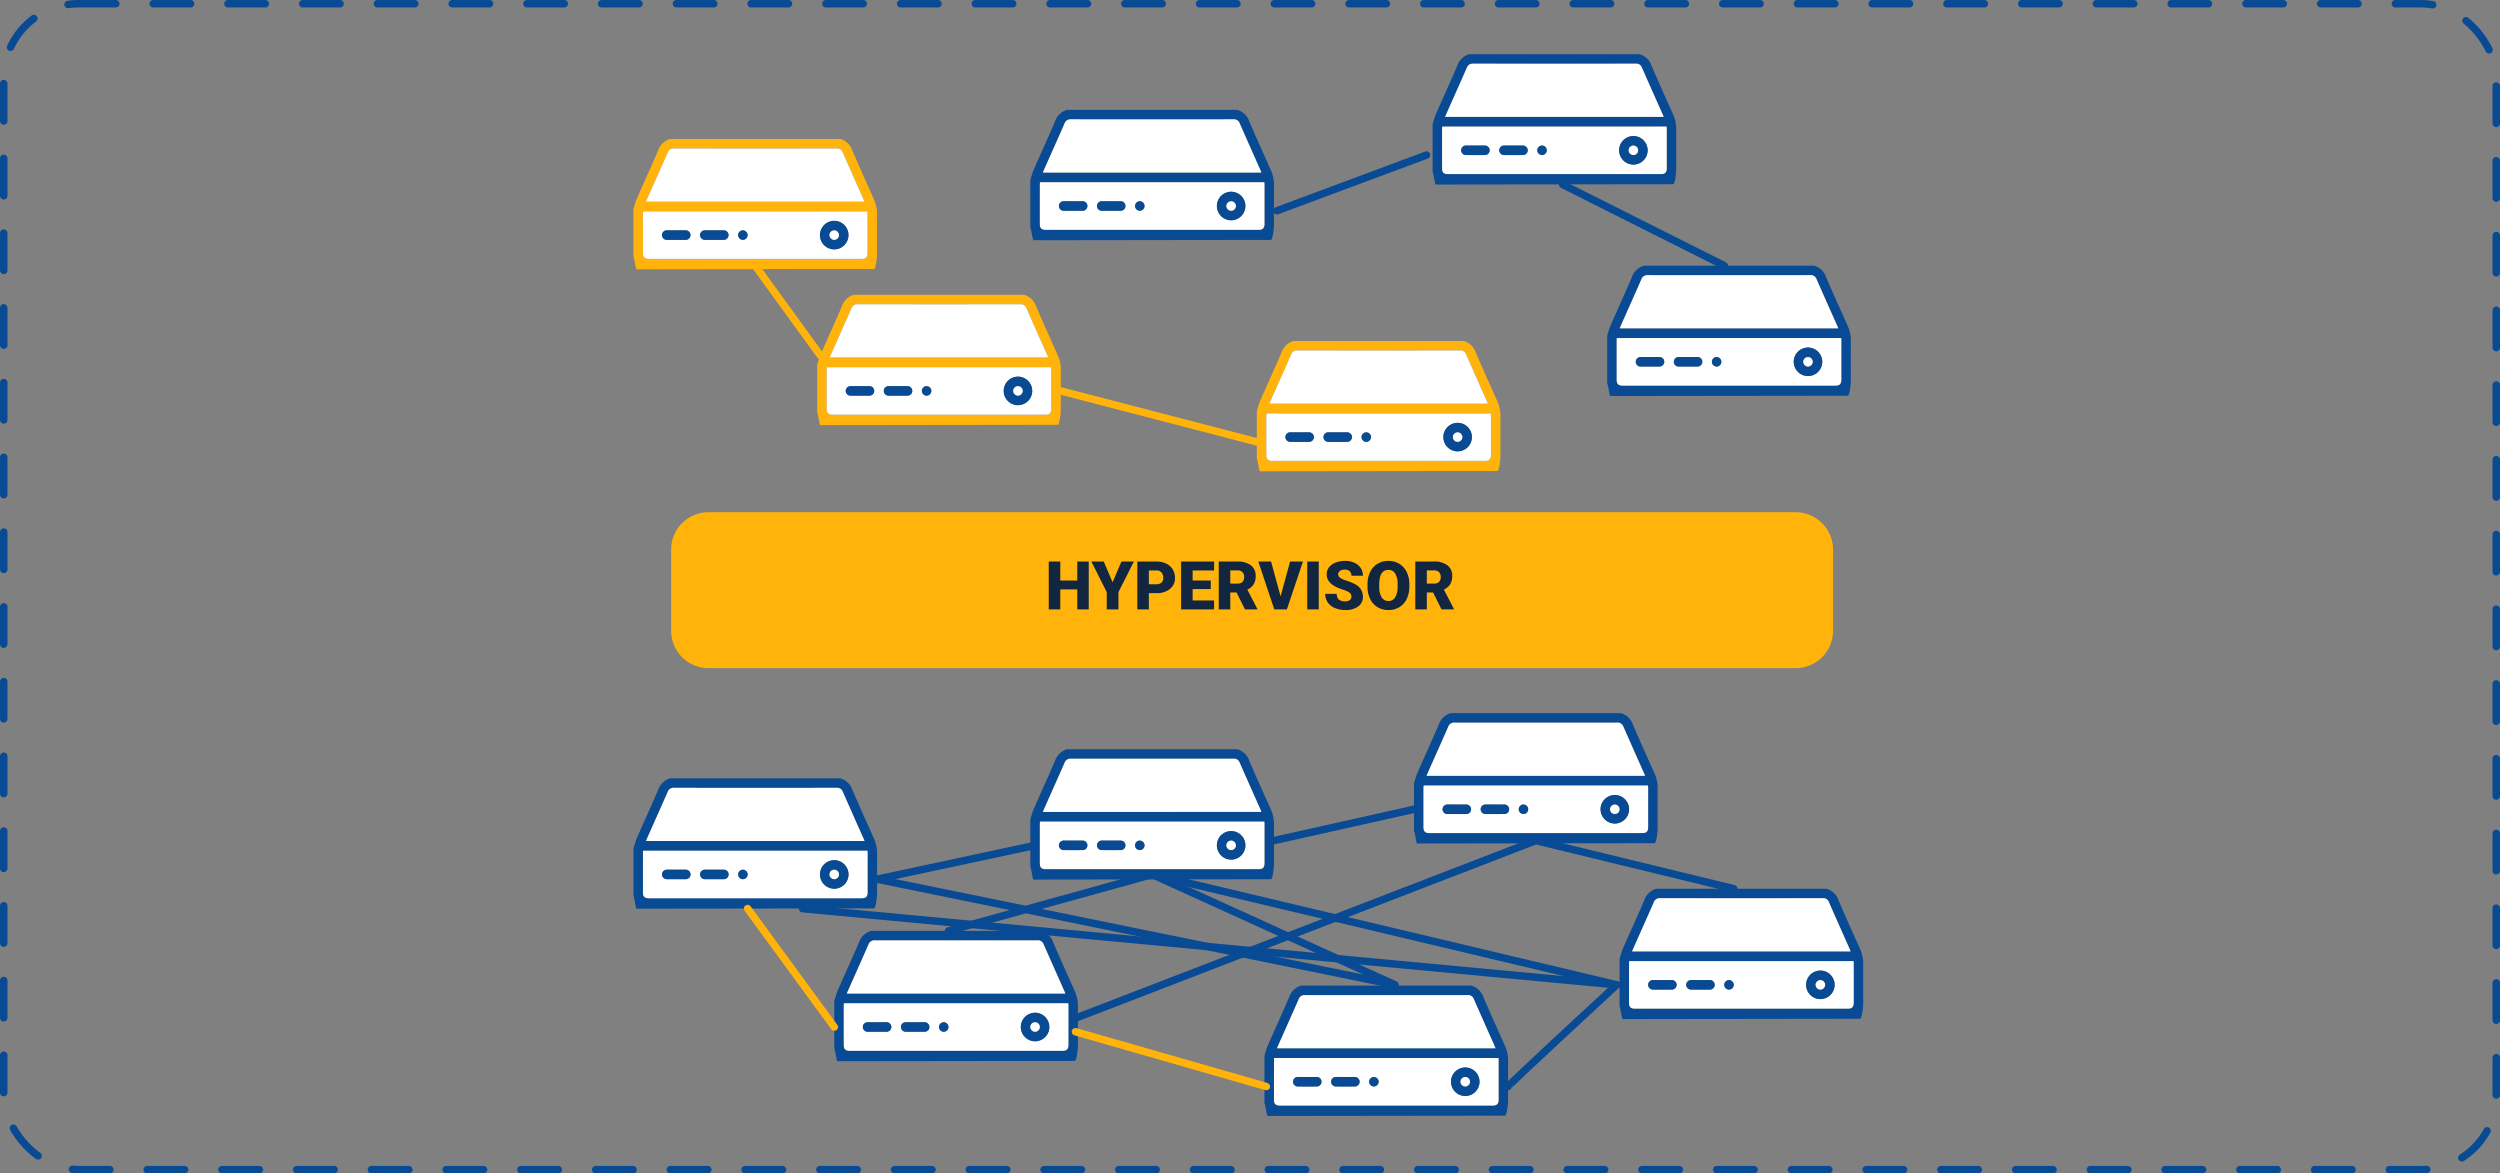 <svg xmlns="http://www.w3.org/2000/svg" width="669" height="314" viewBox="0 0 669 314">
  <rect x="0" y="0" width="669" height="314" fill="#808080" stroke="none"/>
  <g id="_6" data-name="6" transform="translate(-673.5 -3744.5)">
    <rect id="Rectangle_293688" data-name="Rectangle 293688" width="667" height="312" rx="20" transform="translate(674.5 3745.5)" fill="none" stroke="#084a93" stroke-linecap="round" stroke-linejoin="round" stroke-width="2" stroke-dasharray="10 10"/>
    <g id="Group_131792" data-name="Group 131792">
      <path id="Path_192424" data-name="Path 192424" d="M10,0H300.924a10,10,0,0,1,10,10V31.729a10,10,0,0,1-10,10H10a10,10,0,0,1-10-10V10A10,10,0,0,1,10,0Z" transform="translate(853.096 3881.567)" fill="#ffb30b"/>
      <path id="Path_192425" data-name="Path 192425" d="M-43.251,0h-3.067V-5.344h-4.544V0h-3.085V-12.8h3.085v5.08h4.544V-12.8h3.067Zm6.39-7.242,2.355-5.555h3.331L-35.3-4.6V0h-3.129V-4.6l-4.113-8.2h3.313Zm9.7,2.9V0h-3.085V-12.8h5.106a5.948,5.948,0,0,1,2.6.541,4.074,4.074,0,0,1,1.749,1.538,4.2,4.2,0,0,1,.62,2.263,3.7,3.7,0,0,1-1.34,2.993,5.561,5.561,0,0,1-3.678,1.121Zm0-2.382h2.021a1.906,1.906,0,0,0,1.367-.448,1.665,1.665,0,0,0,.47-1.266,2.059,2.059,0,0,0-.483-1.433,1.712,1.712,0,0,0-1.318-.545h-2.057Zm16.567,1.292h-4.852v3.059h5.73V0h-8.815V-12.8h8.833v2.382h-5.748v2.7h4.852Zm6.891.905H-5.37V0H-8.455V-12.8h5.036a5.621,5.621,0,0,1,3.56,1.01A3.421,3.421,0,0,1,1.424-8.934,4.155,4.155,0,0,1,.883-6.721,3.837,3.837,0,0,1-.809-5.3L1.863-.132V0h-3.3ZM-5.37-6.9h1.951A1.751,1.751,0,0,0-2.1-7.362a1.788,1.788,0,0,0,.444-1.291,1.809,1.809,0,0,0-.448-1.3,1.735,1.735,0,0,0-1.318-.471H-5.37ZM8.086-3.48,10.635-12.8H14.08L9.773,0H6.4L2.127-12.8H5.546ZM18.3,0H15.223V-12.8H18.3Zm8.745-3.4a1.268,1.268,0,0,0-.479-1.055,5.954,5.954,0,0,0-1.683-.782,16.147,16.147,0,0,1-1.969-.782q-2.487-1.222-2.487-3.357a3.011,3.011,0,0,1,.62-1.876A4.008,4.008,0,0,1,22.8-12.52a6.823,6.823,0,0,1,2.549-.453,5.969,5.969,0,0,1,2.474.492,3.917,3.917,0,0,1,1.7,1.4A3.661,3.661,0,0,1,30.129-9H27.053a1.547,1.547,0,0,0-.479-1.213,1.867,1.867,0,0,0-1.3-.431,2.106,2.106,0,0,0-1.305.365,1.119,1.119,0,0,0-.479.927,1.127,1.127,0,0,0,.527.892,6.65,6.65,0,0,0,1.854.826,11.36,11.36,0,0,1,2.18.918,3.663,3.663,0,0,1,2.074,3.3A3.125,3.125,0,0,1,28.863-.782a5.629,5.629,0,0,1-3.472.958,6.888,6.888,0,0,1-2.817-.558,4.247,4.247,0,0,1-1.9-1.529,3.985,3.985,0,0,1-.637-2.237h3.094a1.963,1.963,0,0,0,.532,1.516,2.513,2.513,0,0,0,1.727.488,1.985,1.985,0,0,0,1.208-.33A1.088,1.088,0,0,0,27.044-3.4Zm15.5-2.733a7.546,7.546,0,0,1-.694,3.313A5.132,5.132,0,0,1,39.88-.6a5.494,5.494,0,0,1-2.914.778,5.572,5.572,0,0,1-2.9-.751,5.123,5.123,0,0,1-1.973-2.149,7.329,7.329,0,0,1-.743-3.208v-.721a7.58,7.58,0,0,1,.69-3.318,5.119,5.119,0,0,1,1.978-2.219,5.533,5.533,0,0,1,2.931-.782,5.479,5.479,0,0,1,2.9.773A5.211,5.211,0,0,1,41.832-10a7.362,7.362,0,0,1,.716,3.274ZM39.41-6.671a5.381,5.381,0,0,0-.637-2.9,2.044,2.044,0,0,0-1.824-.989q-2.32,0-2.452,3.48l-.009.94a5.535,5.535,0,0,0,.624,2.892,2.041,2.041,0,0,0,1.854,1.011,2.016,2.016,0,0,0,1.8-.993,5.383,5.383,0,0,0,.642-2.856Zm9.483,2.145h-1.67V0H44.139V-12.8h5.036a5.621,5.621,0,0,1,3.56,1.01,3.421,3.421,0,0,1,1.283,2.853,4.155,4.155,0,0,1-.541,2.213A3.837,3.837,0,0,1,51.785-5.3L54.457-.132V0h-3.3ZM47.224-6.9h1.951A1.751,1.751,0,0,0,50.5-7.362a1.788,1.788,0,0,0,.444-1.291,1.809,1.809,0,0,0-.448-1.3,1.735,1.735,0,0,0-1.318-.471H47.224Z" transform="translate(1008.096 3907.567)" fill="#12263f"/>
      <path id="Path_190499" data-name="Path 190499" d="M-1476.1,6028.282c-.247-.571-.522-2.864-.787-3.428v-12.606a23.6,23.6,0,0,1,.818-2.654c1.906-4.362,3.895-8.687,5.774-13.06a4.831,4.831,0,0,1,3.213-3.132h45.587a4.831,4.831,0,0,1,3.213,3.137c1.862,4.34,3.812,8.642,5.74,12.953a9.5,9.5,0,0,1,.854,3.943q-.008,5.282,0,10.564c0,.9-.221,3.443-.721,4.194Zm2.559-18.109h58.484c-.072-.186-.12-.322-.178-.454q-2.835-6.388-5.666-12.779a1.577,1.577,0,0,0-1.652-1q-21.735.019-43.47,0a1.647,1.647,0,0,0-1.706,1.117c-1.578,3.609-3.193,7.2-4.793,10.8C-1472.857,6008.607-1473.185,6009.36-1473.542,6010.172Zm-.765,2.6c-.014.266-.034.474-.034.681q0,5.251,0,10.5c0,1.08.465,1.534,1.567,1.534h56.964c1.123,0,1.57-.456,1.571-1.594q0-5.219,0-10.438c0-.224-.021-.448-.034-.684Z" transform="translate(2373.641 -1999.797)" fill="#084a93"/>
      <path id="Path_190500" data-name="Path 190500" d="M-1473.137,6010.479c.357-.812.685-1.565,1.019-2.316,1.6-3.6,3.215-7.194,4.793-10.8a1.647,1.647,0,0,1,1.706-1.117q21.735.024,43.47,0a1.577,1.577,0,0,1,1.652,1q2.817,6.4,5.666,12.779c.059.132.106.269.178.454Z" transform="translate(2373.236 -2000.104)" fill="#fff"/>
      <path id="Path_190501" data-name="Path 190501" d="M-1474,6015.116h60.032c.012.236.034.46.034.684q0,5.22,0,10.438c0,1.138-.448,1.594-1.571,1.594h-56.964c-1.1,0-1.566-.454-1.567-1.534q-.005-5.251,0-10.5C-1474.032,6015.59-1474.013,6015.382-1474,6015.116Zm54.972,6.374a3.829,3.829,0,0,0-3.779-3.841,3.826,3.826,0,0,0-3.857,3.761,3.831,3.831,0,0,0,3.81,3.875A3.833,3.833,0,0,0-1419.026,6021.49Zm-46.1-1.3c-.8,0-1.609-.009-2.412,0a1.288,1.288,0,0,0-1.4,1.241,1.287,1.287,0,0,0,1.406,1.3q2.411.016,4.823,0a1.285,1.285,0,0,0,1.4-1.24,1.291,1.291,0,0,0-1.406-1.3C-1463.515,6020.185-1464.318,6020.194-1465.122,6020.194Zm10.188,0c-.8,0-1.608-.009-2.411,0a1.288,1.288,0,0,0-1.4,1.24,1.285,1.285,0,0,0,1.4,1.3q2.411.016,4.824,0a1.287,1.287,0,0,0,1.4-1.239,1.292,1.292,0,0,0-1.405-1.3C-1453.327,6020.185-1454.131,6020.194-1454.934,6020.194Zm8.91,1.274a1.284,1.284,0,0,0-1.235-1.27,1.28,1.28,0,0,0-1.3,1.265,1.285,1.285,0,0,0,1.234,1.272A1.285,1.285,0,0,0-1446.024,6021.468Z" transform="translate(2373.333 -2002.141)" fill="#fff"/>
      <path id="Path_190502" data-name="Path 190502" d="M-1413.3,6021.8a3.834,3.834,0,0,1-3.826,3.795,3.832,3.832,0,0,1-3.81-3.876,3.826,3.826,0,0,1,3.857-3.761A3.829,3.829,0,0,1-1413.3,6021.8Zm-3.8-1.292a1.284,1.284,0,0,0-1.292,1.212,1.285,1.285,0,0,0,1.245,1.325,1.284,1.284,0,0,0,1.293-1.277A1.283,1.283,0,0,0-1417.091,6020.5Z" transform="translate(2367.603 -2002.447)" fill="#084a93"/>
      <path id="Path_190503" data-name="Path 190503" d="M-1464.505,6020.808c.8,0,1.608-.009,2.411,0a1.291,1.291,0,0,1,1.406,1.3,1.285,1.285,0,0,1-1.4,1.24q-2.411.016-4.823,0a1.287,1.287,0,0,1-1.406-1.3,1.288,1.288,0,0,1,1.4-1.241C-1466.114,6020.8-1465.309,6020.808-1464.505,6020.808Z" transform="translate(2372.717 -2002.754)" fill="#084a93"/>
      <path id="Path_190504" data-name="Path 190504" d="M-1453.085,6020.808c.8,0,1.608-.009,2.411,0a1.292,1.292,0,0,1,1.405,1.3,1.287,1.287,0,0,1-1.4,1.239q-2.413.016-4.824,0a1.285,1.285,0,0,1-1.4-1.3,1.288,1.288,0,0,1,1.4-1.24C-1454.693,6020.8-1453.889,6020.808-1453.085,6020.808Z" transform="translate(2371.484 -2002.754)" fill="#084a93"/>
      <path id="Path_190505" data-name="Path 190505" d="M-1442.943,6022.083a1.285,1.285,0,0,1-1.3,1.268,1.285,1.285,0,0,1-1.234-1.272,1.28,1.28,0,0,1,1.3-1.265A1.284,1.284,0,0,1-1442.943,6022.083Z" transform="translate(2370.252 -2002.755)" fill="#084a93"/>
      <path id="Path_190506" data-name="Path 190506" d="M-1416.782,6020.813a1.283,1.283,0,0,1,1.245,1.26,1.285,1.285,0,0,1-1.293,1.278,1.285,1.285,0,0,1-1.245-1.325A1.284,1.284,0,0,1-1416.782,6020.813Z" transform="translate(2367.295 -2002.755)" fill="#fff"/>
      <path id="Path_190507" data-name="Path 190507" d="M-1536.343,5982.522c-.247-.571-.522-2.866-.787-3.429v-12.606a23.706,23.706,0,0,1,.819-2.653c1.905-4.362,3.895-8.688,5.775-13.061a4.829,4.829,0,0,1,3.211-3.132h45.588a4.83,4.83,0,0,1,3.213,3.137c1.862,4.339,3.811,8.642,5.74,12.953a9.494,9.494,0,0,1,.854,3.943q-.01,5.282,0,10.564c0,.9-.221,3.444-.721,4.2Zm2.56-18.11h58.483c-.072-.185-.12-.322-.177-.453q-2.836-6.388-5.666-12.779a1.576,1.576,0,0,0-1.652-1q-21.735.019-43.47,0a1.646,1.646,0,0,0-1.706,1.117c-1.579,3.609-3.194,7.2-4.793,10.8C-1533.1,5962.848-1533.426,5963.6-1533.783,5964.412Zm-.765,2.6c-.013.266-.033.474-.033.682q0,5.251,0,10.5c0,1.079.465,1.532,1.566,1.532q28.482,0,56.964,0c1.123,0,1.57-.456,1.571-1.593q0-5.221,0-10.438c0-.224-.021-.448-.034-.685Z" transform="translate(2380.141 -1994.859)" fill="#084a93"/>
      <path id="Path_190508" data-name="Path 190508" d="M-1533.378,5964.718c.357-.811.684-1.564,1.019-2.315,1.6-3.6,3.214-7.194,4.793-10.8a1.646,1.646,0,0,1,1.706-1.117q21.735.024,43.47,0a1.576,1.576,0,0,1,1.652,1q2.815,6.4,5.666,12.779c.058.131.105.268.177.453Z" transform="translate(2379.736 -1995.166)" fill="#fff"/>
      <path id="Path_190509" data-name="Path 190509" d="M-1534.24,5969.356h60.033c.013.237.034.46.034.685q0,5.219,0,10.438c0,1.137-.448,1.593-1.571,1.593q-28.482,0-56.964,0c-1.1,0-1.566-.453-1.566-1.532q-.005-5.251,0-10.5C-1534.273,5969.83-1534.254,5969.622-1534.24,5969.356Zm54.973,6.373a3.831,3.831,0,0,0-3.779-3.841,3.827,3.827,0,0,0-3.857,3.762,3.828,3.828,0,0,0,3.809,3.874A3.833,3.833,0,0,0-1479.267,5975.729Zm-46.1-1.3c-.8,0-1.608-.008-2.411,0a1.288,1.288,0,0,0-1.4,1.24,1.286,1.286,0,0,0,1.405,1.3q2.413.017,4.823,0a1.287,1.287,0,0,0,1.4-1.241,1.292,1.292,0,0,0-1.406-1.3C-1523.756,5974.425-1524.559,5974.433-1525.364,5974.433Zm10.189,0c-.8,0-1.608-.008-2.412,0a1.289,1.289,0,0,0-1.4,1.239,1.286,1.286,0,0,0,1.405,1.3q2.411.017,4.823,0a1.287,1.287,0,0,0,1.4-1.24,1.291,1.291,0,0,0-1.405-1.3C-1513.568,5974.425-1514.372,5974.433-1515.175,5974.433Zm8.909,1.276a1.284,1.284,0,0,0-1.234-1.271,1.281,1.281,0,0,0-1.3,1.267,1.282,1.282,0,0,0,1.234,1.271A1.283,1.283,0,0,0-1506.266,5975.708Z" transform="translate(2379.833 -1997.203)" fill="#fff"/>
      <path id="Path_190510" data-name="Path 190510" d="M-1473.537,5976.035a3.833,3.833,0,0,1-3.827,3.795,3.829,3.829,0,0,1-3.809-3.874,3.827,3.827,0,0,1,3.857-3.762A3.83,3.83,0,0,1-1473.537,5976.035Zm-3.795-1.292a1.285,1.285,0,0,0-1.292,1.214,1.284,1.284,0,0,0,1.244,1.324,1.285,1.285,0,0,0,1.293-1.277A1.285,1.285,0,0,0-1477.332,5974.743Z" transform="translate(2374.103 -1997.509)" fill="#084a93"/>
      <path id="Path_190511" data-name="Path 190511" d="M-1524.747,5975.046c.8,0,1.608-.008,2.412,0a1.292,1.292,0,0,1,1.406,1.3,1.287,1.287,0,0,1-1.4,1.241q-2.411.017-4.823,0a1.286,1.286,0,0,1-1.405-1.3,1.288,1.288,0,0,1,1.4-1.24C-1526.355,5975.039-1525.551,5975.046-1524.747,5975.046Z" transform="translate(2379.216 -1997.816)" fill="#084a93"/>
      <path id="Path_190512" data-name="Path 190512" d="M-1513.326,5975.046c.8,0,1.607-.008,2.411,0a1.291,1.291,0,0,1,1.405,1.3,1.287,1.287,0,0,1-1.4,1.24q-2.411.017-4.823,0a1.286,1.286,0,0,1-1.405-1.3,1.289,1.289,0,0,1,1.4-1.239C-1514.935,5975.039-1514.13,5975.046-1513.326,5975.046Z" transform="translate(2377.984 -1997.816)" fill="#084a93"/>
      <path id="Path_190513" data-name="Path 190513" d="M-1503.185,5976.323a1.283,1.283,0,0,1-1.3,1.266,1.282,1.282,0,0,1-1.234-1.271,1.281,1.281,0,0,1,1.3-1.267A1.284,1.284,0,0,1-1503.185,5976.323Z" transform="translate(2376.752 -1997.817)" fill="#084a93"/>
      <path id="Path_190514" data-name="Path 190514" d="M-1477.023,5975.052a1.285,1.285,0,0,1,1.245,1.261,1.285,1.285,0,0,1-1.293,1.277,1.284,1.284,0,0,1-1.244-1.324A1.285,1.285,0,0,1-1477.023,5975.052Z" transform="translate(2373.794 -1997.817)" fill="#fff"/>
      <path id="Path_190515" data-name="Path 190515" d="M-1417.288,5973.793c-.247-.572-.522-2.866-.787-3.429v-12.606a23.693,23.693,0,0,1,.818-2.654c1.905-4.361,3.9-8.687,5.775-13.06a4.832,4.832,0,0,1,3.211-3.132h45.587a4.833,4.833,0,0,1,3.214,3.137c1.862,4.34,3.811,8.643,5.74,12.953a9.494,9.494,0,0,1,.853,3.943q-.008,5.281,0,10.564c0,.9-.222,3.444-.722,4.194Zm2.559-18.11h58.484c-.072-.186-.12-.322-.177-.454q-2.836-6.388-5.667-12.778a1.575,1.575,0,0,0-1.652-1q-21.734.019-43.469,0a1.648,1.648,0,0,0-1.706,1.118c-1.579,3.609-3.194,7.2-4.794,10.8C-1414.044,5954.118-1414.372,5954.872-1414.729,5955.683Zm-.765,2.6c-.013.265-.033.473-.034.681q0,5.25,0,10.5c0,1.08.466,1.533,1.567,1.533H-1357c1.122,0,1.57-.456,1.571-1.594q0-5.219,0-10.437c0-.225-.022-.449-.034-.685Z" transform="translate(2367.294 -1993.917)" fill="#084a93"/>
      <path id="Path_190516" data-name="Path 190516" d="M-1414.324,5955.989c.357-.811.685-1.565,1.019-2.315,1.6-3.6,3.215-7.194,4.794-10.8a1.648,1.648,0,0,1,1.706-1.118q21.734.024,43.469,0a1.575,1.575,0,0,1,1.652,1q2.817,6.4,5.667,12.778c.058.132.105.269.177.454Z" transform="translate(2366.889 -1994.224)" fill="#fff"/>
      <path id="Path_190517" data-name="Path 190517" d="M-1415.185,5960.627h60.033c.012.236.034.459.034.685q0,5.219,0,10.438c0,1.138-.449,1.594-1.571,1.594h-56.963c-1.1,0-1.566-.453-1.567-1.533q-.005-5.251,0-10.5C-1415.218,5961.1-1415.2,5960.892-1415.185,5960.627Zm54.972,6.373a3.828,3.828,0,0,0-3.778-3.841,3.827,3.827,0,0,0-3.858,3.762,3.829,3.829,0,0,0,3.809,3.874A3.832,3.832,0,0,0-1360.213,5967Zm-46.1-1.3c-.8,0-1.608-.009-2.411,0a1.288,1.288,0,0,0-1.4,1.24,1.287,1.287,0,0,0,1.405,1.3q2.411.015,4.824,0a1.285,1.285,0,0,0,1.4-1.241,1.29,1.29,0,0,0-1.405-1.3C-1404.7,5965.7-1405.505,5965.7-1406.309,5965.7Zm10.188,0c-.8,0-1.608-.009-2.411,0a1.288,1.288,0,0,0-1.4,1.239,1.287,1.287,0,0,0,1.4,1.3q2.411.017,4.823,0a1.286,1.286,0,0,0,1.4-1.24,1.29,1.29,0,0,0-1.4-1.3C-1394.513,5965.7-1395.317,5965.7-1396.121,5965.7Zm8.91,1.275a1.284,1.284,0,0,0-1.235-1.271,1.28,1.28,0,0,0-1.3,1.265,1.284,1.284,0,0,0,1.234,1.272A1.283,1.283,0,0,0-1387.211,5966.979Z" transform="translate(2366.986 -1996.261)" fill="#fff"/>
      <path id="Path_190518" data-name="Path 190518" d="M-1354.483,5967.306a3.832,3.832,0,0,1-3.826,3.795,3.829,3.829,0,0,1-3.809-3.874,3.827,3.827,0,0,1,3.858-3.762A3.828,3.828,0,0,1-1354.483,5967.306Zm-3.794-1.292a1.283,1.283,0,0,0-1.292,1.213,1.284,1.284,0,0,0,1.245,1.324,1.284,1.284,0,0,0,1.292-1.278A1.282,1.282,0,0,0-1358.277,5966.015Z" transform="translate(2361.256 -1996.567)" fill="#084a93"/>
      <path id="Path_190519" data-name="Path 190519" d="M-1405.692,5966.318c.8,0,1.608-.009,2.412,0a1.29,1.29,0,0,1,1.405,1.3,1.285,1.285,0,0,1-1.4,1.241q-2.411.015-4.824,0a1.287,1.287,0,0,1-1.405-1.3,1.288,1.288,0,0,1,1.4-1.24C-1407.3,5966.309-1406.5,5966.318-1405.692,5966.318Z" transform="translate(2366.369 -1996.875)" fill="#084a93"/>
      <path id="Path_190520" data-name="Path 190520" d="M-1394.272,5966.318c.8,0,1.608-.009,2.412,0a1.29,1.29,0,0,1,1.4,1.3,1.286,1.286,0,0,1-1.4,1.24q-2.411.015-4.823,0a1.287,1.287,0,0,1-1.4-1.3,1.288,1.288,0,0,1,1.4-1.239C-1395.88,5966.309-1395.076,5966.318-1394.272,5966.318Z" transform="translate(2365.137 -1996.875)" fill="#084a93"/>
      <path id="Path_190521" data-name="Path 190521" d="M-1384.13,5967.594a1.283,1.283,0,0,1-1.3,1.267,1.284,1.284,0,0,1-1.234-1.272,1.28,1.28,0,0,1,1.3-1.265A1.284,1.284,0,0,1-1384.13,5967.594Z" transform="translate(2363.904 -1996.875)" fill="#084a93"/>
      <path id="Path_190522" data-name="Path 190522" d="M-1357.968,5966.323a1.282,1.282,0,0,1,1.245,1.259,1.284,1.284,0,0,1-1.292,1.278,1.284,1.284,0,0,1-1.245-1.324A1.283,1.283,0,0,1-1357.968,5966.323Z" transform="translate(2360.947 -1996.876)" fill="#fff"/>
      <path id="Path_190523" data-name="Path 190523" d="M-1302.2,5962.972c-.247-.571-.522-2.865-.787-3.428v-12.607a23.556,23.556,0,0,1,.818-2.653c1.906-4.362,3.895-8.687,5.775-13.06a4.83,4.83,0,0,1,3.212-3.133h45.587a4.829,4.829,0,0,1,3.213,3.136c1.862,4.341,3.812,8.643,5.741,12.953a9.513,9.513,0,0,1,.853,3.943q-.008,5.284,0,10.564c0,.9-.221,3.444-.721,4.2Zm2.559-18.11h58.484c-.072-.186-.12-.322-.178-.453q-2.835-6.39-5.666-12.779a1.577,1.577,0,0,0-1.652-1q-21.735.019-43.47,0a1.646,1.646,0,0,0-1.706,1.116c-1.578,3.609-3.193,7.2-4.793,10.8C-1298.953,5943.3-1299.281,5944.051-1299.638,5944.861Zm-.765,2.6c-.013.265-.034.474-.034.682q0,5.251,0,10.5c0,1.08.465,1.533,1.567,1.533q28.482,0,56.964,0c1.122,0,1.569-.456,1.57-1.595q0-5.218,0-10.437c0-.225-.021-.449-.034-.685Z" transform="translate(2354.875 -1992.75)" fill="#084a93"/>
      <path id="Path_190524" data-name="Path 190524" d="M-1299.233,5945.168c.357-.811.685-1.564,1.019-2.315,1.6-3.6,3.215-7.194,4.793-10.8a1.646,1.646,0,0,1,1.706-1.117q21.736.024,43.47,0a1.576,1.576,0,0,1,1.652,1q2.817,6.4,5.666,12.779c.059.131.106.268.178.454Z" transform="translate(2354.47 -1993.057)" fill="#fff"/>
      <path id="Path_190525" data-name="Path 190525" d="M-1300.094,5949.807h60.032c.013.235.034.46.034.684q0,5.219,0,10.437c0,1.139-.448,1.595-1.57,1.595q-28.482,0-56.964,0c-1.1,0-1.566-.454-1.567-1.533q-.005-5.251,0-10.5C-1300.128,5950.28-1300.108,5950.071-1300.094,5949.807Zm54.972,6.373a3.83,3.83,0,0,0-3.779-3.842,3.828,3.828,0,0,0-3.857,3.762,3.83,3.83,0,0,0,3.81,3.875A3.832,3.832,0,0,0-1245.122,5956.18Zm-46.1-1.3c-.8,0-1.609-.008-2.412,0a1.289,1.289,0,0,0-1.4,1.24,1.287,1.287,0,0,0,1.406,1.3q2.411.015,4.823,0a1.287,1.287,0,0,0,1.4-1.241,1.291,1.291,0,0,0-1.406-1.3C-1289.61,5954.875-1290.414,5954.883-1291.218,5954.883Zm10.188,0c-.8,0-1.608-.008-2.411,0a1.288,1.288,0,0,0-1.4,1.239,1.287,1.287,0,0,0,1.4,1.3q2.411.015,4.823,0a1.287,1.287,0,0,0,1.4-1.24,1.291,1.291,0,0,0-1.405-1.3C-1279.423,5954.875-1280.227,5954.883-1281.03,5954.883Zm8.91,1.275a1.284,1.284,0,0,0-1.235-1.271,1.28,1.28,0,0,0-1.3,1.265,1.284,1.284,0,0,0,1.234,1.272A1.284,1.284,0,0,0-1272.12,5956.159Z" transform="translate(2354.566 -1995.094)" fill="#fff"/>
      <path id="Path_190526" data-name="Path 190526" d="M-1239.392,5956.486a3.832,3.832,0,0,1-3.826,3.795,3.83,3.83,0,0,1-3.81-3.875,3.828,3.828,0,0,1,3.857-3.762A3.83,3.83,0,0,1-1239.392,5956.486Zm-3.8-1.292a1.285,1.285,0,0,0-1.292,1.213,1.285,1.285,0,0,0,1.245,1.324,1.284,1.284,0,0,0,1.293-1.276A1.283,1.283,0,0,0-1243.187,5955.194Z" transform="translate(2348.836 -1995.399)" fill="#084a93"/>
      <path id="Path_190527" data-name="Path 190527" d="M-1290.6,5955.5c.8,0,1.608-.009,2.411,0a1.291,1.291,0,0,1,1.406,1.3,1.286,1.286,0,0,1-1.4,1.241q-2.411.016-4.823,0a1.287,1.287,0,0,1-1.406-1.3,1.289,1.289,0,0,1,1.4-1.24C-1292.21,5955.488-1291.405,5955.5-1290.6,5955.5Z" transform="translate(2353.949 -1995.707)" fill="#084a93"/>
      <path id="Path_190528" data-name="Path 190528" d="M-1279.181,5955.5c.8,0,1.608-.009,2.411,0a1.291,1.291,0,0,1,1.405,1.3,1.287,1.287,0,0,1-1.4,1.24q-2.413.016-4.823,0a1.287,1.287,0,0,1-1.4-1.3,1.289,1.289,0,0,1,1.4-1.239C-1280.789,5955.488-1279.985,5955.5-1279.181,5955.5Z" transform="translate(2352.718 -1995.707)" fill="#084a93"/>
      <path id="Path_190529" data-name="Path 190529" d="M-1269.039,5956.773a1.284,1.284,0,0,1-1.3,1.266,1.284,1.284,0,0,1-1.234-1.272,1.28,1.28,0,0,1,1.3-1.265A1.284,1.284,0,0,1-1269.039,5956.773Z" transform="translate(2351.485 -1995.708)" fill="#084a93"/>
      <path id="Path_190530" data-name="Path 190530" d="M-1242.878,5955.5a1.284,1.284,0,0,1,1.245,1.261,1.284,1.284,0,0,1-1.293,1.276,1.285,1.285,0,0,1-1.244-1.324A1.285,1.285,0,0,1-1242.878,5955.5Z" transform="translate(2348.528 -1995.708)" fill="#fff"/>
      <path id="Path_190531" data-name="Path 190531" d="M-1240.539,6015.636c-.247-.571-.522-2.865-.787-3.429V5999.6a23.83,23.83,0,0,1,.818-2.654c1.906-4.361,3.9-8.687,5.775-13.06a4.832,4.832,0,0,1,3.212-3.132h45.587a4.831,4.831,0,0,1,3.214,3.137c1.862,4.34,3.811,8.643,5.74,12.953a9.5,9.5,0,0,1,.853,3.943q-.008,5.282,0,10.564c0,.9-.222,3.445-.722,4.195Zm2.559-18.11h58.484c-.072-.186-.12-.322-.177-.453q-2.836-6.39-5.667-12.779a1.576,1.576,0,0,0-1.652-1q-21.734.018-43.469,0a1.644,1.644,0,0,0-1.706,1.117c-1.579,3.609-3.194,7.2-4.794,10.8C-1237.295,5995.96-1237.623,5996.714-1237.98,5997.525Zm-.765,2.6c-.013.265-.033.473-.034.68q0,5.251,0,10.5c0,1.08.466,1.534,1.567,1.534q28.482,0,56.964,0c1.122,0,1.57-.456,1.57-1.594q0-5.219,0-10.438c0-.225-.022-.448-.034-.684Z" transform="translate(2348.221 -1998.433)" fill="#084a93"/>
      <path id="Path_190532" data-name="Path 190532" d="M-1237.575,5997.832c.357-.811.685-1.565,1.019-2.315,1.6-3.6,3.215-7.194,4.794-10.8a1.644,1.644,0,0,1,1.706-1.117q21.734.022,43.469,0a1.576,1.576,0,0,1,1.652,1q2.817,6.4,5.667,12.779c.058.131.105.268.177.453Z" transform="translate(2347.816 -1998.739)" fill="#fff"/>
      <path id="Path_190533" data-name="Path 190533" d="M-1238.436,6002.47h60.033c.011.235.034.459.034.684q0,5.219,0,10.438c0,1.138-.448,1.594-1.57,1.594q-28.482,0-56.964,0c-1.1,0-1.565-.454-1.566-1.534q-.005-5.251,0-10.5C-1238.469,6002.943-1238.45,6002.735-1238.436,6002.47Zm54.972,6.373a3.828,3.828,0,0,0-3.779-3.841,3.826,3.826,0,0,0-3.856,3.762,3.829,3.829,0,0,0,3.809,3.875A3.832,3.832,0,0,0-1183.464,6008.843Zm-46.1-1.3c-.8,0-1.608-.009-2.411,0a1.287,1.287,0,0,0-1.4,1.24,1.287,1.287,0,0,0,1.405,1.3q2.411.016,4.823,0a1.286,1.286,0,0,0,1.4-1.241,1.29,1.29,0,0,0-1.406-1.3C-1227.952,6007.538-1228.756,6007.547-1229.56,6007.547Zm10.188,0c-.8,0-1.608-.009-2.411,0a1.287,1.287,0,0,0-1.4,1.239,1.287,1.287,0,0,0,1.4,1.3q2.411.016,4.823,0a1.286,1.286,0,0,0,1.4-1.24,1.289,1.289,0,0,0-1.4-1.3C-1217.764,6007.538-1218.568,6007.547-1219.372,6007.547Zm8.91,1.274a1.283,1.283,0,0,0-1.235-1.27,1.281,1.281,0,0,0-1.3,1.265,1.283,1.283,0,0,0,1.234,1.272A1.284,1.284,0,0,0-1210.462,6008.821Z" transform="translate(2347.912 -2000.776)" fill="#fff"/>
      <path id="Path_190534" data-name="Path 190534" d="M-1177.734,6009.149a3.831,3.831,0,0,1-3.826,3.795,3.828,3.828,0,0,1-3.809-3.874,3.826,3.826,0,0,1,3.856-3.762A3.828,3.828,0,0,1-1177.734,6009.149Zm-3.794-1.292a1.283,1.283,0,0,0-1.292,1.214,1.283,1.283,0,0,0,1.245,1.323,1.283,1.283,0,0,0,1.292-1.277A1.283,1.283,0,0,0-1181.528,6007.857Z" transform="translate(2342.182 -2001.083)" fill="#084a93"/>
      <path id="Path_190535" data-name="Path 190535" d="M-1228.943,6008.161c.8,0,1.609-.009,2.411,0a1.29,1.29,0,0,1,1.406,1.3,1.286,1.286,0,0,1-1.4,1.241q-2.411.015-4.823,0a1.287,1.287,0,0,1-1.405-1.3,1.287,1.287,0,0,1,1.4-1.24C-1230.551,6008.151-1229.747,6008.161-1228.943,6008.161Z" transform="translate(2347.296 -2001.39)" fill="#084a93"/>
      <path id="Path_190536" data-name="Path 190536" d="M-1217.523,6008.161c.8,0,1.608-.009,2.412,0a1.289,1.289,0,0,1,1.4,1.3,1.286,1.286,0,0,1-1.4,1.24q-2.411.015-4.823,0a1.287,1.287,0,0,1-1.4-1.3,1.287,1.287,0,0,1,1.4-1.239C-1219.131,6008.151-1218.327,6008.161-1217.523,6008.161Z" transform="translate(2346.063 -2001.39)" fill="#084a93"/>
      <path id="Path_190537" data-name="Path 190537" d="M-1207.381,6009.436a1.284,1.284,0,0,1-1.3,1.267,1.283,1.283,0,0,1-1.234-1.272,1.281,1.281,0,0,1,1.3-1.265A1.283,1.283,0,0,1-1207.381,6009.436Z" transform="translate(2344.831 -2001.391)" fill="#084a93"/>
      <path id="Path_190538" data-name="Path 190538" d="M-1181.219,6008.166a1.283,1.283,0,0,1,1.245,1.26,1.284,1.284,0,0,1-1.292,1.277,1.283,1.283,0,0,1-1.245-1.324A1.283,1.283,0,0,1-1181.219,6008.166Z" transform="translate(2341.874 -2001.391)" fill="#fff"/>
      <path id="Path_190539" data-name="Path 190539" d="M-1347.059,6044.7c-.247-.571-.522-2.865-.787-3.428v-12.607a23.815,23.815,0,0,1,.818-2.653c1.906-4.363,3.9-8.688,5.775-13.061a4.83,4.83,0,0,1,3.212-3.132h45.587a4.831,4.831,0,0,1,3.214,3.136c1.862,4.34,3.811,8.643,5.74,12.954a9.492,9.492,0,0,1,.853,3.942q-.008,5.283,0,10.564c0,.9-.221,3.444-.721,4.2Zm2.559-18.11h58.484c-.072-.185-.12-.323-.178-.454q-2.835-6.388-5.666-12.779a1.576,1.576,0,0,0-1.653-1q-21.734.018-43.469,0a1.646,1.646,0,0,0-1.706,1.117c-1.579,3.609-3.194,7.2-4.794,10.8C-1343.815,6025.028-1344.143,6025.781-1344.5,6026.593Zm-.765,2.6c-.013.266-.033.474-.033.681q0,5.251,0,10.5c0,1.079.465,1.532,1.567,1.532q28.481,0,56.964,0c1.123,0,1.57-.456,1.571-1.594q0-5.219,0-10.437c0-.224-.022-.448-.034-.685Z" transform="translate(2359.715 -2001.569)" fill="#084a93"/>
      <path id="Path_190540" data-name="Path 190540" d="M-1344.095,6026.9c.357-.812.685-1.565,1.019-2.315,1.6-3.6,3.215-7.194,4.794-10.8a1.646,1.646,0,0,1,1.706-1.117q21.734.024,43.469,0a1.576,1.576,0,0,1,1.653,1q2.815,6.4,5.666,12.779c.058.131.105.269.178.454Z" transform="translate(2359.311 -2001.876)" fill="#fff"/>
      <path id="Path_190541" data-name="Path 190541" d="M-1344.956,6031.537h60.033c.011.236.034.46.034.685q0,5.219,0,10.437c0,1.138-.448,1.594-1.571,1.594q-28.482,0-56.964,0c-1.1,0-1.566-.453-1.567-1.532q-.007-5.251,0-10.5C-1344.989,6032.011-1344.97,6031.8-1344.956,6031.537Zm54.972,6.373a3.829,3.829,0,0,0-3.778-3.841,3.827,3.827,0,0,0-3.857,3.762,3.829,3.829,0,0,0,3.809,3.875A3.832,3.832,0,0,0-1289.984,6037.91Zm-46.1-1.3c-.8,0-1.608-.008-2.411,0a1.288,1.288,0,0,0-1.4,1.24,1.286,1.286,0,0,0,1.405,1.3q2.411.016,4.824,0a1.285,1.285,0,0,0,1.4-1.241,1.291,1.291,0,0,0-1.405-1.3C-1334.472,6036.606-1335.276,6036.614-1336.08,6036.614Zm10.188,0c-.8,0-1.609-.008-2.412,0a1.288,1.288,0,0,0-1.4,1.239,1.286,1.286,0,0,0,1.4,1.3q2.411.016,4.823,0a1.287,1.287,0,0,0,1.4-1.24,1.292,1.292,0,0,0-1.405-1.3C-1324.284,6036.606-1325.088,6036.614-1325.891,6036.614Zm8.909,1.276a1.284,1.284,0,0,0-1.235-1.271,1.281,1.281,0,0,0-1.3,1.266,1.284,1.284,0,0,0,1.235,1.271A1.284,1.284,0,0,0-1316.982,6037.89Z" transform="translate(2359.407 -2003.913)" fill="#fff"/>
      <path id="Path_190542" data-name="Path 190542" d="M-1284.254,6038.216a3.832,3.832,0,0,1-3.826,3.795,3.829,3.829,0,0,1-3.809-3.875,3.827,3.827,0,0,1,3.857-3.762A3.829,3.829,0,0,1-1284.254,6038.216Zm-3.794-1.292a1.285,1.285,0,0,0-1.292,1.213,1.284,1.284,0,0,0,1.245,1.324,1.284,1.284,0,0,0,1.292-1.277A1.283,1.283,0,0,0-1288.048,6036.924Z" transform="translate(2353.677 -2004.219)" fill="#084a93"/>
      <path id="Path_190543" data-name="Path 190543" d="M-1335.463,6037.228c.8,0,1.608-.008,2.412,0a1.291,1.291,0,0,1,1.405,1.3,1.285,1.285,0,0,1-1.4,1.241q-2.411.016-4.824,0a1.286,1.286,0,0,1-1.405-1.3,1.288,1.288,0,0,1,1.4-1.24C-1337.071,6037.22-1336.267,6037.228-1335.463,6037.228Z" transform="translate(2358.791 -2004.526)" fill="#084a93"/>
      <path id="Path_190544" data-name="Path 190544" d="M-1324.042,6037.228c.8,0,1.608-.008,2.411,0a1.292,1.292,0,0,1,1.405,1.3,1.287,1.287,0,0,1-1.4,1.24q-2.411.016-4.823,0a1.286,1.286,0,0,1-1.4-1.3,1.288,1.288,0,0,1,1.4-1.239C-1325.651,6037.22-1324.847,6037.228-1324.042,6037.228Z" transform="translate(2357.559 -2004.526)" fill="#084a93"/>
      <path id="Path_190545" data-name="Path 190545" d="M-1313.9,6038.5a1.284,1.284,0,0,1-1.3,1.266,1.284,1.284,0,0,1-1.235-1.271,1.281,1.281,0,0,1,1.3-1.266A1.284,1.284,0,0,1-1313.9,6038.5Z" transform="translate(2356.326 -2004.527)" fill="#084a93"/>
      <path id="Path_190546" data-name="Path 190546" d="M-1287.74,6037.233a1.283,1.283,0,0,1,1.245,1.261,1.284,1.284,0,0,1-1.292,1.277,1.284,1.284,0,0,1-1.245-1.324A1.285,1.285,0,0,1-1287.74,6037.233Z" transform="translate(2353.369 -2004.527)" fill="#fff"/>
      <path id="Path_190547" data-name="Path 190547" d="M-1536.356,5783.737c-.247-.571-.522-2.865-.787-3.429V5767.7a23.559,23.559,0,0,1,.818-2.654c1.906-4.36,3.895-8.687,5.774-13.06a4.828,4.828,0,0,1,3.213-3.132h45.587a4.825,4.825,0,0,1,3.213,3.137c1.862,4.34,3.812,8.643,5.741,12.953a9.492,9.492,0,0,1,.853,3.942q-.008,5.282,0,10.564c0,.9-.221,3.444-.721,4.194Zm2.559-18.11h58.484c-.072-.185-.12-.321-.178-.454q-2.835-6.388-5.666-12.779a1.576,1.576,0,0,0-1.652-1q-21.735.018-43.47,0a1.647,1.647,0,0,0-1.706,1.117c-1.578,3.609-3.193,7.2-4.793,10.8C-1533.112,5764.063-1533.44,5764.815-1533.8,5765.627Zm-.765,2.6c-.013.266-.034.473-.034.681q0,5.251,0,10.5c0,1.08.465,1.533,1.567,1.533h56.964c1.122,0,1.569-.456,1.57-1.594q0-5.219,0-10.438c0-.224-.021-.448-.034-.684Z" transform="translate(2380.143 -1967.164)" fill="#ffb30b"/>
      <path id="Path_190548" data-name="Path 190548" d="M-1533.392,5765.934c.357-.812.685-1.564,1.019-2.315,1.6-3.6,3.215-7.194,4.793-10.8a1.646,1.646,0,0,1,1.706-1.117q21.735.023,43.47,0a1.577,1.577,0,0,1,1.652,1q2.817,6.4,5.666,12.779c.059.132.106.269.178.454Z" transform="translate(2379.738 -1967.471)" fill="#fff"/>
      <path id="Path_190549" data-name="Path 190549" d="M-1534.253,5770.572h60.032c.012.235.034.459.034.683q0,5.22,0,10.438c0,1.138-.448,1.594-1.57,1.594h-56.964c-1.1,0-1.566-.453-1.567-1.534q-.005-5.251,0-10.5C-1534.287,5771.045-1534.267,5770.837-1534.253,5770.572Zm54.972,6.373a3.829,3.829,0,0,0-3.779-3.841,3.827,3.827,0,0,0-3.857,3.762,3.831,3.831,0,0,0,3.81,3.875A3.832,3.832,0,0,0-1479.281,5776.945Zm-46.1-1.3c-.8,0-1.609-.009-2.412,0a1.287,1.287,0,0,0-1.4,1.24,1.288,1.288,0,0,0,1.406,1.3q2.411.015,4.823,0a1.286,1.286,0,0,0,1.4-1.241,1.29,1.29,0,0,0-1.406-1.3C-1523.769,5775.64-1524.573,5775.649-1525.377,5775.649Zm10.188,0c-.8,0-1.608-.009-2.411,0a1.287,1.287,0,0,0-1.4,1.239,1.287,1.287,0,0,0,1.4,1.3q2.411.015,4.823,0a1.287,1.287,0,0,0,1.4-1.24,1.289,1.289,0,0,0-1.4-1.3C-1513.581,5775.64-1514.386,5775.649-1515.189,5775.649Zm8.91,1.274a1.284,1.284,0,0,0-1.235-1.27,1.279,1.279,0,0,0-1.3,1.265,1.284,1.284,0,0,0,1.234,1.272A1.285,1.285,0,0,0-1506.279,5776.924Z" transform="translate(2379.835 -1969.508)" fill="#fff"/>
      <path id="Path_190550" data-name="Path 190550" d="M-1473.551,5777.251a3.832,3.832,0,0,1-3.826,3.795,3.831,3.831,0,0,1-3.81-3.875,3.827,3.827,0,0,1,3.857-3.762A3.829,3.829,0,0,1-1473.551,5777.251Zm-3.795-1.292a1.283,1.283,0,0,0-1.291,1.212,1.283,1.283,0,0,0,1.244,1.325,1.284,1.284,0,0,0,1.293-1.277A1.283,1.283,0,0,0-1477.346,5775.96Z" transform="translate(2374.105 -1969.813)" fill="#084a93"/>
      <path id="Path_190551" data-name="Path 190551" d="M-1524.76,5776.263c.8,0,1.608-.009,2.411,0a1.29,1.29,0,0,1,1.406,1.3,1.286,1.286,0,0,1-1.4,1.241q-2.411.015-4.823,0a1.288,1.288,0,0,1-1.406-1.3,1.287,1.287,0,0,1,1.4-1.24C-1526.369,5776.254-1525.564,5776.263-1524.76,5776.263Z" transform="translate(2379.219 -1970.121)" fill="#084a93"/>
      <path id="Path_190552" data-name="Path 190552" d="M-1513.34,5776.263c.8,0,1.608-.009,2.412,0a1.289,1.289,0,0,1,1.4,1.3,1.287,1.287,0,0,1-1.4,1.24q-2.413.015-4.823,0a1.287,1.287,0,0,1-1.4-1.3,1.287,1.287,0,0,1,1.4-1.239C-1514.948,5776.254-1514.144,5776.263-1513.34,5776.263Z" transform="translate(2377.986 -1970.121)" fill="#084a93"/>
      <path id="Path_190553" data-name="Path 190553" d="M-1503.2,5777.538a1.285,1.285,0,0,1-1.3,1.267,1.284,1.284,0,0,1-1.234-1.271,1.279,1.279,0,0,1,1.3-1.265A1.284,1.284,0,0,1-1503.2,5777.538Z" transform="translate(2376.754 -1970.122)" fill="#084a93"/>
      <path id="Path_190554" data-name="Path 190554" d="M-1477.037,5776.269a1.283,1.283,0,0,1,1.245,1.26,1.283,1.283,0,0,1-1.292,1.276,1.283,1.283,0,0,1-1.244-1.324A1.282,1.282,0,0,1-1477.037,5776.269Z" transform="translate(2373.797 -1970.122)" fill="#fff"/>
      <path id="Path_190555" data-name="Path 190555" d="M-1481.237,5830.471c-.247-.571-.522-2.864-.787-3.428v-12.606a23.742,23.742,0,0,1,.818-2.654c1.906-4.362,3.9-8.687,5.775-13.06a4.829,4.829,0,0,1,3.212-3.132h45.587a4.832,4.832,0,0,1,3.214,3.136c1.862,4.34,3.811,8.642,5.74,12.954a9.489,9.489,0,0,1,.853,3.943q-.008,5.281,0,10.564c0,.9-.222,3.443-.722,4.194Zm2.559-18.11h58.484c-.072-.185-.12-.321-.177-.454q-2.836-6.388-5.667-12.779a1.576,1.576,0,0,0-1.652-1q-21.734.021-43.469,0a1.646,1.646,0,0,0-1.706,1.117c-1.579,3.609-3.194,7.2-4.794,10.8C-1477.993,5810.8-1478.321,5811.55-1478.678,5812.361Zm-.765,2.6c-.013.266-.033.474-.034.682q0,5.251,0,10.5c0,1.08.466,1.534,1.567,1.534h56.964c1.122,0,1.57-.456,1.57-1.594q0-5.219,0-10.438c0-.224-.022-.448-.034-.684Z" transform="translate(2374.195 -1972.208)" fill="#ffb30b"/>
      <path id="Path_190556" data-name="Path 190556" d="M-1478.273,5812.667c.357-.811.685-1.564,1.019-2.315,1.6-3.6,3.215-7.193,4.794-10.8a1.646,1.646,0,0,1,1.706-1.117q21.734.024,43.469,0a1.576,1.576,0,0,1,1.652,1q2.817,6.4,5.667,12.779c.058.132.105.269.177.454Z" transform="translate(2373.79 -1972.514)" fill="#fff"/>
      <path id="Path_190557" data-name="Path 190557" d="M-1479.134,5817.305h60.033c.012.236.034.46.034.684q0,5.219,0,10.438c0,1.138-.448,1.593-1.57,1.594H-1477.6c-1.1,0-1.566-.454-1.567-1.534q-.005-5.251,0-10.5C-1479.167,5817.779-1479.148,5817.571-1479.134,5817.305Zm54.972,6.374a3.828,3.828,0,0,0-3.779-3.841,3.826,3.826,0,0,0-3.857,3.761,3.83,3.83,0,0,0,3.809,3.875A3.832,3.832,0,0,0-1424.162,5823.679Zm-46.1-1.3c-.8,0-1.608-.009-2.411,0a1.288,1.288,0,0,0-1.4,1.241,1.286,1.286,0,0,0,1.405,1.3q2.411.015,4.823,0a1.286,1.286,0,0,0,1.4-1.24,1.291,1.291,0,0,0-1.405-1.3C-1468.65,5822.374-1469.454,5822.383-1470.258,5822.383Zm10.188,0c-.8,0-1.608-.009-2.411,0a1.288,1.288,0,0,0-1.4,1.24,1.286,1.286,0,0,0,1.4,1.3q2.411.015,4.824,0a1.286,1.286,0,0,0,1.4-1.239,1.29,1.29,0,0,0-1.4-1.3C-1458.462,5822.374-1459.266,5822.383-1460.07,5822.383Zm8.91,1.274a1.284,1.284,0,0,0-1.235-1.271,1.281,1.281,0,0,0-1.3,1.266,1.285,1.285,0,0,0,1.234,1.272A1.285,1.285,0,0,0-1451.16,5823.658Z" transform="translate(2373.887 -1974.55)" fill="#fff"/>
      <path id="Path_190558" data-name="Path 190558" d="M-1418.432,5823.985a3.832,3.832,0,0,1-3.826,3.8,3.83,3.83,0,0,1-3.809-3.875,3.826,3.826,0,0,1,3.857-3.761A3.828,3.828,0,0,1-1418.432,5823.985Zm-3.794-1.292a1.284,1.284,0,0,0-1.292,1.213,1.285,1.285,0,0,0,1.245,1.325,1.284,1.284,0,0,0,1.292-1.278A1.283,1.283,0,0,0-1422.226,5822.693Z" transform="translate(2368.156 -1974.856)" fill="#084a93"/>
      <path id="Path_190559" data-name="Path 190559" d="M-1469.641,5823c.8,0,1.609-.009,2.412,0a1.291,1.291,0,0,1,1.405,1.3,1.286,1.286,0,0,1-1.4,1.24q-2.411.015-4.823,0a1.286,1.286,0,0,1-1.405-1.3,1.288,1.288,0,0,1,1.4-1.241C-1471.249,5822.988-1470.445,5823-1469.641,5823Z" transform="translate(2373.27 -1975.164)" fill="#084a93"/>
      <path id="Path_190560" data-name="Path 190560" d="M-1458.221,5823c.8,0,1.608-.009,2.412,0a1.29,1.29,0,0,1,1.4,1.3,1.286,1.286,0,0,1-1.4,1.239q-2.411.015-4.824,0a1.286,1.286,0,0,1-1.4-1.3,1.288,1.288,0,0,1,1.4-1.24C-1459.829,5822.988-1459.025,5823-1458.221,5823Z" transform="translate(2372.038 -1975.164)" fill="#084a93"/>
      <path id="Path_190561" data-name="Path 190561" d="M-1448.079,5824.272a1.284,1.284,0,0,1-1.3,1.267,1.285,1.285,0,0,1-1.234-1.272,1.282,1.282,0,0,1,1.3-1.266A1.284,1.284,0,0,1-1448.079,5824.272Z" transform="translate(2370.806 -1975.165)" fill="#084a93"/>
      <path id="Path_190562" data-name="Path 190562" d="M-1421.917,5823a1.283,1.283,0,0,1,1.245,1.26,1.284,1.284,0,0,1-1.292,1.278,1.285,1.285,0,0,1-1.245-1.325A1.284,1.284,0,0,1-1421.917,5823Z" transform="translate(2367.849 -1975.166)" fill="#fff"/>
      <path id="Path_190563" data-name="Path 190563" d="M-1417.288,5775.008c-.247-.571-.522-2.865-.787-3.429v-12.606a23.787,23.787,0,0,1,.818-2.654c1.905-4.362,3.9-8.687,5.775-13.06a4.828,4.828,0,0,1,3.211-3.132h45.587a4.829,4.829,0,0,1,3.214,3.137c1.862,4.34,3.811,8.642,5.74,12.953a9.489,9.489,0,0,1,.853,3.943q-.008,5.281,0,10.564c0,.9-.222,3.444-.722,4.195Zm2.559-18.111h58.484c-.072-.184-.12-.321-.177-.453q-2.836-6.388-5.667-12.78a1.575,1.575,0,0,0-1.652-1q-21.734.02-43.469,0a1.645,1.645,0,0,0-1.706,1.117c-1.579,3.609-3.194,7.2-4.794,10.8C-1414.044,5755.333-1414.372,5756.086-1414.729,5756.9Zm-.765,2.6c-.013.266-.033.474-.034.682q0,5.251,0,10.5c0,1.081.466,1.533,1.567,1.533q28.481,0,56.963,0c1.122,0,1.57-.456,1.571-1.594q0-5.22,0-10.438c0-.224-.022-.448-.034-.684Z" transform="translate(2367.294 -1966.222)" fill="#084a93"/>
      <path id="Path_190564" data-name="Path 190564" d="M-1414.324,5757.2c.357-.811.685-1.563,1.019-2.314,1.6-3.6,3.215-7.194,4.794-10.8a1.644,1.644,0,0,1,1.706-1.116q21.734.023,43.469,0a1.576,1.576,0,0,1,1.652,1q2.817,6.4,5.667,12.779c.058.132.105.269.177.453Z" transform="translate(2366.889 -1966.529)" fill="#fff"/>
      <path id="Path_190565" data-name="Path 190565" d="M-1415.185,5761.842h60.033c.012.236.034.46.034.684q0,5.219,0,10.438c0,1.138-.449,1.594-1.571,1.594q-28.482,0-56.963,0c-1.1,0-1.566-.453-1.567-1.533q-.005-5.25,0-10.5C-1415.218,5762.315-1415.2,5762.108-1415.185,5761.842Zm54.972,6.373a3.828,3.828,0,0,0-3.778-3.841,3.827,3.827,0,0,0-3.858,3.762,3.831,3.831,0,0,0,3.809,3.875A3.833,3.833,0,0,0-1360.213,5768.215Zm-46.1-1.3c-.8,0-1.608-.008-2.411,0a1.288,1.288,0,0,0-1.4,1.24,1.286,1.286,0,0,0,1.405,1.3q2.411.016,4.824,0a1.285,1.285,0,0,0,1.4-1.241,1.291,1.291,0,0,0-1.405-1.3C-1404.7,5766.911-1405.505,5766.919-1406.309,5766.919Zm10.188,0c-.8,0-1.608-.008-2.411,0a1.288,1.288,0,0,0-1.4,1.239,1.286,1.286,0,0,0,1.4,1.3q2.411.016,4.823,0a1.286,1.286,0,0,0,1.4-1.24,1.29,1.29,0,0,0-1.4-1.3C-1394.513,5766.911-1395.317,5766.919-1396.121,5766.919Zm8.91,1.275a1.284,1.284,0,0,0-1.235-1.271,1.281,1.281,0,0,0-1.3,1.266,1.284,1.284,0,0,0,1.234,1.271A1.284,1.284,0,0,0-1387.211,5768.194Z" transform="translate(2366.986 -1968.565)" fill="#fff"/>
      <path id="Path_190566" data-name="Path 190566" d="M-1354.483,5768.521a3.833,3.833,0,0,1-3.826,3.8,3.831,3.831,0,0,1-3.809-3.875,3.827,3.827,0,0,1,3.858-3.762A3.828,3.828,0,0,1-1354.483,5768.521Zm-3.794-1.292a1.284,1.284,0,0,0-1.292,1.213,1.284,1.284,0,0,0,1.245,1.324,1.283,1.283,0,0,0,1.292-1.276A1.283,1.283,0,0,0-1358.277,5767.23Z" transform="translate(2361.256 -1968.872)" fill="#084a93"/>
      <path id="Path_190567" data-name="Path 190567" d="M-1405.692,5767.533c.8,0,1.608-.008,2.412,0a1.291,1.291,0,0,1,1.405,1.3,1.285,1.285,0,0,1-1.4,1.241q-2.411.016-4.824,0a1.286,1.286,0,0,1-1.405-1.3,1.288,1.288,0,0,1,1.4-1.24C-1407.3,5767.524-1406.5,5767.533-1405.692,5767.533Z" transform="translate(2366.369 -1969.179)" fill="#084a93"/>
      <path id="Path_190568" data-name="Path 190568" d="M-1394.272,5767.533c.8,0,1.608-.008,2.412,0a1.29,1.29,0,0,1,1.4,1.3,1.286,1.286,0,0,1-1.4,1.24q-2.411.016-4.823,0a1.286,1.286,0,0,1-1.4-1.3,1.288,1.288,0,0,1,1.4-1.239C-1395.88,5767.524-1395.076,5767.533-1394.272,5767.533Z" transform="translate(2365.137 -1969.179)" fill="#084a93"/>
      <path id="Path_190569" data-name="Path 190569" d="M-1384.13,5768.809a1.284,1.284,0,0,1-1.3,1.266,1.284,1.284,0,0,1-1.234-1.271,1.281,1.281,0,0,1,1.3-1.266A1.284,1.284,0,0,1-1384.13,5768.809Z" transform="translate(2363.904 -1969.18)" fill="#084a93"/>
      <path id="Path_190570" data-name="Path 190570" d="M-1357.968,5767.538a1.283,1.283,0,0,1,1.245,1.261,1.283,1.283,0,0,1-1.292,1.276,1.284,1.284,0,0,1-1.245-1.324A1.284,1.284,0,0,1-1357.968,5767.538Z" transform="translate(2360.947 -1969.18)" fill="#fff"/>
      <path id="Path_190571" data-name="Path 190571" d="M-1349.351,5844.329c-.247-.571-.522-2.865-.787-3.428v-12.606a23.759,23.759,0,0,1,.819-2.654c1.906-4.362,3.895-8.687,5.775-13.06a4.829,4.829,0,0,1,3.212-3.132h45.588a4.831,4.831,0,0,1,3.213,3.136c1.862,4.34,3.812,8.642,5.74,12.953a9.492,9.492,0,0,1,.854,3.943q-.009,5.282,0,10.564c0,.9-.221,3.443-.721,4.195Zm2.56-18.11h58.483c-.072-.185-.12-.321-.177-.453q-2.836-6.388-5.666-12.779a1.578,1.578,0,0,0-1.652-1q-21.735.021-43.47,0a1.646,1.646,0,0,0-1.706,1.117c-1.579,3.609-3.193,7.2-4.793,10.8C-1346.107,5824.655-1346.434,5825.407-1346.791,5826.218Zm-.765,2.6c-.014.266-.034.474-.034.681q0,5.251,0,10.5c0,1.081.465,1.533,1.567,1.533h56.964c1.123,0,1.57-.456,1.571-1.594q0-5.219,0-10.438c0-.224-.021-.448-.034-.684Z" transform="translate(2359.963 -1973.702)" fill="#ffb30b"/>
      <path id="Path_190572" data-name="Path 190572" d="M-1346.386,5826.525c.357-.812.684-1.563,1.019-2.315,1.6-3.6,3.214-7.193,4.793-10.8a1.646,1.646,0,0,1,1.706-1.117q21.735.025,43.47,0a1.578,1.578,0,0,1,1.652,1q2.815,6.4,5.666,12.779c.058.132.105.269.177.453Z" transform="translate(2359.559 -1974.009)" fill="#fff"/>
      <path id="Path_190573" data-name="Path 190573" d="M-1347.247,5831.163h60.032c.012.236.034.46.034.684q0,5.219,0,10.438c0,1.139-.448,1.594-1.571,1.594h-56.964c-1.1,0-1.566-.453-1.567-1.533q-.005-5.251,0-10.5C-1347.281,5831.637-1347.262,5831.429-1347.247,5831.163Zm54.972,6.373a3.829,3.829,0,0,0-3.779-3.841,3.826,3.826,0,0,0-3.857,3.761,3.83,3.83,0,0,0,3.809,3.875A3.834,3.834,0,0,0-1292.275,5837.536Zm-46.1-1.3c-.8,0-1.608-.009-2.411,0a1.289,1.289,0,0,0-1.4,1.241,1.287,1.287,0,0,0,1.405,1.3q2.413.015,4.823,0a1.287,1.287,0,0,0,1.4-1.24,1.292,1.292,0,0,0-1.406-1.3C-1336.764,5836.232-1337.567,5836.241-1338.372,5836.241Zm10.188,0c-.8,0-1.608-.009-2.412,0a1.289,1.289,0,0,0-1.4,1.24,1.287,1.287,0,0,0,1.405,1.3q2.411.015,4.823,0a1.287,1.287,0,0,0,1.4-1.239,1.292,1.292,0,0,0-1.405-1.3C-1326.576,5836.232-1327.38,5836.241-1328.183,5836.241Zm8.909,1.275a1.283,1.283,0,0,0-1.234-1.271,1.281,1.281,0,0,0-1.3,1.266,1.284,1.284,0,0,0,1.234,1.272A1.284,1.284,0,0,0-1319.274,5837.516Z" transform="translate(2359.655 -1976.046)" fill="#fff"/>
      <path id="Path_190574" data-name="Path 190574" d="M-1286.545,5837.843a3.834,3.834,0,0,1-3.827,3.8,3.83,3.83,0,0,1-3.809-3.875,3.826,3.826,0,0,1,3.857-3.761A3.829,3.829,0,0,1-1286.545,5837.843Zm-3.8-1.292a1.285,1.285,0,0,0-1.292,1.213,1.284,1.284,0,0,0,1.245,1.325,1.284,1.284,0,0,0,1.293-1.277A1.285,1.285,0,0,0-1290.34,5836.551Z" transform="translate(2353.925 -1976.352)" fill="#084a93"/>
      <path id="Path_190575" data-name="Path 190575" d="M-1337.755,5836.854c.8,0,1.608-.009,2.412,0a1.292,1.292,0,0,1,1.406,1.3,1.287,1.287,0,0,1-1.4,1.24q-2.411.015-4.823,0a1.287,1.287,0,0,1-1.405-1.3,1.288,1.288,0,0,1,1.4-1.241C-1339.363,5836.846-1338.559,5836.854-1337.755,5836.854Z" transform="translate(2359.039 -1976.659)" fill="#084a93"/>
      <path id="Path_190576" data-name="Path 190576" d="M-1326.334,5836.854c.8,0,1.608-.009,2.411,0a1.292,1.292,0,0,1,1.405,1.3,1.288,1.288,0,0,1-1.4,1.239q-2.411.015-4.823,0a1.287,1.287,0,0,1-1.405-1.3,1.289,1.289,0,0,1,1.4-1.24C-1327.943,5836.846-1327.138,5836.854-1326.334,5836.854Z" transform="translate(2357.807 -1976.659)" fill="#084a93"/>
      <path id="Path_190577" data-name="Path 190577" d="M-1316.193,5838.13a1.284,1.284,0,0,1-1.3,1.267,1.284,1.284,0,0,1-1.234-1.272,1.281,1.281,0,0,1,1.3-1.266A1.283,1.283,0,0,1-1316.193,5838.13Z" transform="translate(2356.574 -1976.66)" fill="#084a93"/>
      <path id="Path_190578" data-name="Path 190578" d="M-1290.031,5836.859a1.285,1.285,0,0,1,1.245,1.261,1.284,1.284,0,0,1-1.293,1.277,1.284,1.284,0,0,1-1.245-1.325A1.285,1.285,0,0,1-1290.031,5836.859Z" transform="translate(2353.617 -1976.66)" fill="#fff"/>
      <path id="Path_190579" data-name="Path 190579" d="M-1296.626,5758.3c-.247-.571-.523-2.865-.787-3.428v-12.607a23.593,23.593,0,0,1,.818-2.653c1.906-4.362,3.895-8.687,5.775-13.06a4.828,4.828,0,0,1,3.212-3.132h45.587a4.83,4.83,0,0,1,3.213,3.137c1.862,4.339,3.812,8.642,5.74,12.953a9.491,9.491,0,0,1,.854,3.942q-.008,5.282,0,10.564c0,.9-.221,3.444-.721,4.2Zm2.559-18.11h58.484c-.072-.185-.12-.322-.178-.453q-2.835-6.388-5.666-12.779a1.576,1.576,0,0,0-1.652-1q-21.735.02-43.47,0a1.646,1.646,0,0,0-1.706,1.117c-1.578,3.609-3.193,7.2-4.793,10.8C-1293.382,5738.625-1293.71,5739.379-1294.067,5740.189Zm-.765,2.6c-.014.266-.034.474-.034.682q0,5.251,0,10.5c0,1.08.465,1.533,1.567,1.533q28.482,0,56.964,0c1.123,0,1.57-.456,1.571-1.593q0-5.22,0-10.438c0-.224-.021-.448-.034-.685Z" transform="translate(2354.273 -1964.419)" fill="#084a93"/>
      <path id="Path_190580" data-name="Path 190580" d="M-1293.662,5740.5c.357-.811.685-1.564,1.019-2.315,1.6-3.6,3.215-7.194,4.793-10.8a1.646,1.646,0,0,1,1.706-1.117q21.735.023,43.47,0a1.576,1.576,0,0,1,1.652,1q2.817,6.4,5.666,12.779c.059.131.106.269.178.453Z" transform="translate(2353.869 -1964.726)" fill="#fff"/>
      <path id="Path_190581" data-name="Path 190581" d="M-1294.523,5745.134h60.032c.012.237.034.46.034.685q0,5.219,0,10.438c0,1.137-.448,1.593-1.571,1.593q-28.481,0-56.963,0c-1.1,0-1.566-.453-1.567-1.533q-.005-5.251,0-10.5C-1294.557,5745.608-1294.538,5745.4-1294.523,5745.134Zm54.972,6.373a3.831,3.831,0,0,0-3.779-3.841,3.827,3.827,0,0,0-3.857,3.762,3.83,3.83,0,0,0,3.81,3.875A3.833,3.833,0,0,0-1239.551,5751.507Zm-46.1-1.3c-.8,0-1.608-.008-2.412,0a1.288,1.288,0,0,0-1.4,1.24,1.287,1.287,0,0,0,1.406,1.3q2.411.016,4.823,0a1.286,1.286,0,0,0,1.4-1.241,1.291,1.291,0,0,0-1.406-1.3C-1284.04,5750.2-1284.843,5750.211-1285.647,5750.211Zm10.188,0c-.8,0-1.607-.008-2.411,0a1.287,1.287,0,0,0-1.4,1.239,1.285,1.285,0,0,0,1.4,1.3q2.411.016,4.823,0a1.287,1.287,0,0,0,1.4-1.24,1.291,1.291,0,0,0-1.405-1.3C-1273.852,5750.2-1274.656,5750.211-1275.459,5750.211Zm8.91,1.275a1.284,1.284,0,0,0-1.235-1.271,1.281,1.281,0,0,0-1.3,1.266,1.284,1.284,0,0,0,1.234,1.271A1.284,1.284,0,0,0-1266.549,5751.487Z" transform="translate(2353.965 -1966.762)" fill="#fff"/>
      <path id="Path_190582" data-name="Path 190582" d="M-1233.821,5751.813a3.833,3.833,0,0,1-3.826,3.8,3.83,3.83,0,0,1-3.81-3.875,3.827,3.827,0,0,1,3.857-3.762A3.831,3.831,0,0,1-1233.821,5751.813Zm-3.8-1.292a1.286,1.286,0,0,0-1.292,1.213,1.284,1.284,0,0,0,1.245,1.324,1.283,1.283,0,0,0,1.293-1.276A1.285,1.285,0,0,0-1237.616,5750.521Z" transform="translate(2348.235 -1967.068)" fill="#084a93"/>
      <path id="Path_190583" data-name="Path 190583" d="M-1285.03,5750.825c.8,0,1.608-.008,2.411,0a1.291,1.291,0,0,1,1.406,1.3,1.286,1.286,0,0,1-1.4,1.241q-2.411.016-4.823,0a1.287,1.287,0,0,1-1.406-1.3,1.288,1.288,0,0,1,1.4-1.24C-1286.639,5750.817-1285.834,5750.825-1285.03,5750.825Z" transform="translate(2353.349 -1967.376)" fill="#084a93"/>
      <path id="Path_190584" data-name="Path 190584" d="M-1273.61,5750.825c.8,0,1.608-.008,2.411,0a1.291,1.291,0,0,1,1.405,1.3,1.287,1.287,0,0,1-1.4,1.24q-2.411.016-4.823,0a1.285,1.285,0,0,1-1.4-1.3,1.287,1.287,0,0,1,1.4-1.239C-1275.218,5750.817-1274.414,5750.825-1273.61,5750.825Z" transform="translate(2352.116 -1967.376)" fill="#084a93"/>
      <path id="Path_190585" data-name="Path 190585" d="M-1263.468,5752.1a1.284,1.284,0,0,1-1.3,1.266,1.284,1.284,0,0,1-1.234-1.271,1.281,1.281,0,0,1,1.3-1.266A1.284,1.284,0,0,1-1263.468,5752.1Z" transform="translate(2350.885 -1967.377)" fill="#084a93"/>
      <path id="Path_190586" data-name="Path 190586" d="M-1237.307,5750.83a1.285,1.285,0,0,1,1.245,1.261,1.283,1.283,0,0,1-1.293,1.276,1.284,1.284,0,0,1-1.245-1.324A1.286,1.286,0,0,1-1237.307,5750.83Z" transform="translate(2347.927 -1967.377)" fill="#fff"/>
      <path id="Path_190587" data-name="Path 190587" d="M-1244.253,5821.742c-.247-.571-.522-2.865-.787-3.428v-12.607a23.783,23.783,0,0,1,.819-2.654c1.905-4.361,3.895-8.687,5.774-13.059a4.827,4.827,0,0,1,3.212-3.132h45.588a4.831,4.831,0,0,1,3.213,3.136c1.862,4.34,3.812,8.643,5.74,12.954a9.491,9.491,0,0,1,.854,3.942q-.01,5.283,0,10.564c0,.9-.221,3.444-.721,4.2Zm2.56-18.11h58.483c-.072-.186-.12-.322-.178-.454q-2.835-6.388-5.666-12.779a1.576,1.576,0,0,0-1.652-1q-21.735.019-43.47,0a1.646,1.646,0,0,0-1.706,1.117c-1.579,3.609-3.194,7.2-4.793,10.8C-1241.009,5802.067-1241.336,5802.821-1241.693,5803.632Zm-.765,2.6c-.013.265-.033.473-.033.681q0,5.251,0,10.5c0,1.08.465,1.533,1.566,1.533q28.482,0,56.964,0c1.123,0,1.57-.456,1.571-1.594q0-5.219,0-10.437c0-.224-.021-.449-.034-.684Z" transform="translate(2348.622 -1971.265)" fill="#084a93"/>
      <path id="Path_190588" data-name="Path 190588" d="M-1241.288,5803.938c.357-.811.684-1.565,1.019-2.315,1.6-3.6,3.214-7.194,4.793-10.8a1.646,1.646,0,0,1,1.706-1.117q21.735.024,43.47,0a1.576,1.576,0,0,1,1.652,1q2.815,6.4,5.666,12.779c.058.131.105.268.178.454Z" transform="translate(2348.217 -1971.572)" fill="#fff"/>
      <path id="Path_190589" data-name="Path 190589" d="M-1242.15,5808.577h60.033c.012.235.034.46.034.684q0,5.219,0,10.438c0,1.138-.448,1.594-1.571,1.594q-28.482,0-56.964,0c-1.1,0-1.566-.453-1.566-1.533q-.005-5.251,0-10.5C-1242.183,5809.05-1242.164,5808.841-1242.15,5808.577Zm54.973,6.373a3.831,3.831,0,0,0-3.779-3.842,3.828,3.828,0,0,0-3.857,3.762,3.829,3.829,0,0,0,3.809,3.875A3.833,3.833,0,0,0-1187.177,5814.95Zm-46.1-1.3c-.8,0-1.608-.008-2.411,0a1.288,1.288,0,0,0-1.4,1.24,1.287,1.287,0,0,0,1.405,1.3q2.413.015,4.823,0a1.288,1.288,0,0,0,1.4-1.241,1.292,1.292,0,0,0-1.406-1.3C-1231.666,5813.645-1232.469,5813.653-1233.274,5813.653Zm10.189,0c-.8,0-1.608-.008-2.412,0a1.289,1.289,0,0,0-1.4,1.239,1.287,1.287,0,0,0,1.405,1.3q2.411.015,4.823,0a1.288,1.288,0,0,0,1.4-1.24,1.292,1.292,0,0,0-1.405-1.3C-1221.478,5813.645-1222.282,5813.653-1223.085,5813.653Zm8.909,1.275a1.283,1.283,0,0,0-1.234-1.271,1.28,1.28,0,0,0-1.3,1.265,1.283,1.283,0,0,0,1.234,1.272A1.283,1.283,0,0,0-1214.176,5814.929Z" transform="translate(2348.314 -1973.609)" fill="#fff"/>
      <path id="Path_190590" data-name="Path 190590" d="M-1181.447,5815.256a3.833,3.833,0,0,1-3.827,3.795,3.829,3.829,0,0,1-3.809-3.875,3.828,3.828,0,0,1,3.857-3.762A3.831,3.831,0,0,1-1181.447,5815.256Zm-3.795-1.292a1.284,1.284,0,0,0-1.292,1.213,1.284,1.284,0,0,0,1.244,1.324,1.284,1.284,0,0,0,1.293-1.277A1.284,1.284,0,0,0-1185.242,5813.964Z" transform="translate(2342.584 -1973.914)" fill="#084a93"/>
      <path id="Path_190591" data-name="Path 190591" d="M-1232.657,5814.267c.8,0,1.609-.008,2.412,0a1.292,1.292,0,0,1,1.406,1.3,1.288,1.288,0,0,1-1.4,1.241q-2.411.015-4.823,0a1.287,1.287,0,0,1-1.405-1.3,1.288,1.288,0,0,1,1.4-1.24C-1234.265,5814.259-1233.461,5814.267-1232.657,5814.267Z" transform="translate(2347.697 -1974.222)" fill="#084a93"/>
      <path id="Path_190592" data-name="Path 190592" d="M-1221.237,5814.267c.8,0,1.608-.008,2.411,0a1.291,1.291,0,0,1,1.405,1.3,1.288,1.288,0,0,1-1.4,1.24q-2.411.015-4.823,0a1.287,1.287,0,0,1-1.405-1.3,1.289,1.289,0,0,1,1.4-1.239C-1222.845,5814.259-1222.04,5814.267-1221.237,5814.267Z" transform="translate(2346.465 -1974.222)" fill="#084a93"/>
      <path id="Path_190593" data-name="Path 190593" d="M-1211.095,5815.543a1.283,1.283,0,0,1-1.3,1.266,1.283,1.283,0,0,1-1.234-1.272,1.28,1.28,0,0,1,1.3-1.265A1.283,1.283,0,0,1-1211.095,5815.543Z" transform="translate(2345.232 -1974.223)" fill="#084a93"/>
      <path id="Path_190594" data-name="Path 190594" d="M-1184.933,5814.272a1.284,1.284,0,0,1,1.245,1.26,1.284,1.284,0,0,1-1.293,1.277,1.284,1.284,0,0,1-1.244-1.324A1.284,1.284,0,0,1-1184.933,5814.272Z" transform="translate(2342.275 -1974.223)" fill="#fff"/>
      <path id="Path_192426" data-name="Path 192426" d="M0,0,17.4,23.98" transform="translate(875.588 3815.596)" fill="none" stroke="#ffb30b" stroke-linecap="round" stroke-width="2"/>
      <path id="Path_192427" data-name="Path 192427" d="M0,0,52.454,13.632" transform="translate(957.371 3849.114)" fill="none" stroke="#ffb30b" stroke-linecap="round" stroke-width="2"/>
      <path id="Path_192428" data-name="Path 192428" d="M0,14.905,40.021,0" transform="translate(1015.216 3785.991)" fill="none" stroke="#084a93" stroke-linecap="round" stroke-width="2"/>
      <path id="Path_192429" data-name="Path 192429" d="M0,0,43.243,21.715" transform="translate(1091.671 3793.881)" fill="none" stroke="#084a93" stroke-linecap="round" stroke-width="2"/>
      <path id="Path_192430" data-name="Path 192430" d="M0,0,23.2,31.714" transform="translate(873.555 3987.621)" fill="none" stroke="#ffb30b" stroke-linecap="round" stroke-width="2"/>
      <path id="Path_192431" data-name="Path 192431" d="M0,0,51.079,14.658" transform="translate(961.293 4020.595)" fill="none" stroke="#ffb30b" stroke-linecap="round" stroke-width="2"/>
      <path id="Path_190595" data-name="Path 190595" d="M-1486.366,5985.634l217.831,20.381-124.309-29.532" transform="translate(2374.663 -1997.972)" fill="none" stroke="#084a93" stroke-linecap="round" stroke-linejoin="round" stroke-width="2"/>
      <path id="Path_190596" data-name="Path 190596" d="M-1444.946,5990.634l54.511-15.092,64.989,29.532-138.6-28.271,42.276-9.048" transform="translate(2372.254 -1997.03)" fill="none" stroke="#084a93" stroke-linecap="round" stroke-linejoin="round" stroke-width="2"/>
      <path id="Path_190597" data-name="Path 190597" d="M-1405.229,6014.078l123.811-47.763,52.96,12.882" transform="translate(2365.907 -1996.874)" fill="none" stroke="#084a93" stroke-linecap="round" stroke-linejoin="round" stroke-width="2"/>
      <path id="Path_192432" data-name="Path 192432" d="M37.476,0,0,8.377" transform="translate(1014.414 3961.063)" fill="none" stroke="#084a93" stroke-linecap="round" stroke-width="2"/>
      <path id="Path_190598" data-name="Path 190598" d="M-1274.764,6036.8c0-.408,29.063-27.208,29.063-27.208" transform="translate(2351.829 -2001.544)" fill="none" stroke="#084a93" stroke-linecap="round" stroke-linejoin="round" stroke-width="2"/>
    </g>
  </g>
</svg>
